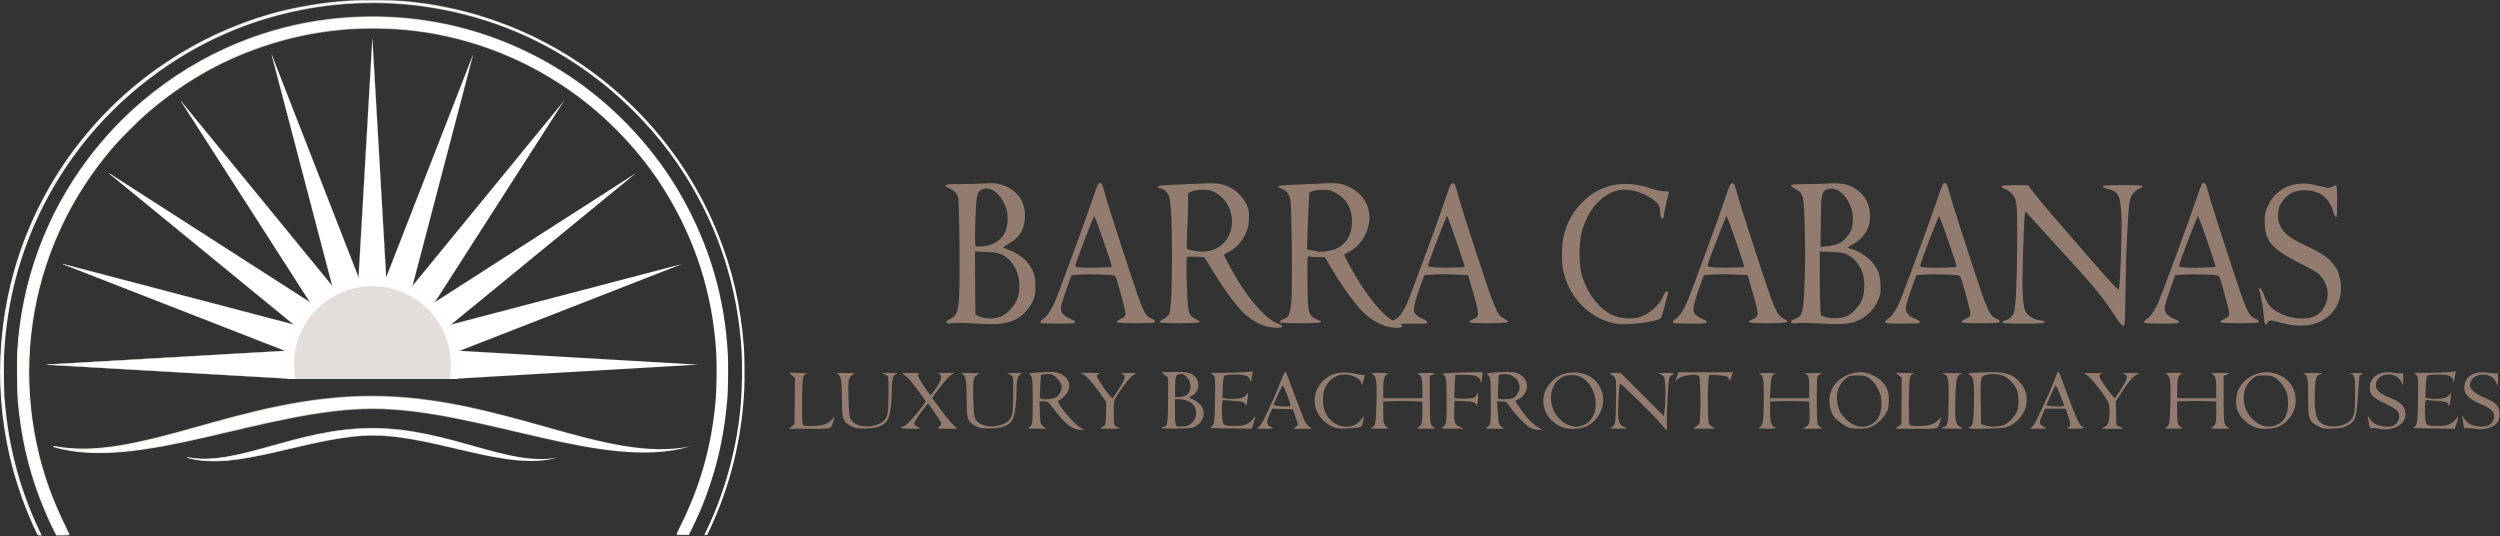 <?xml version="1.0" encoding="UTF-8" standalone="no"?>
<!-- Created with Inkscape (http://www.inkscape.org/) -->

<svg
   version="1.1"
   id="svg1"
   width="1697.293"
   height="363.878"
   viewBox="0 0 1697.293 363.878"
   sodipodi:docname="LUXURY BEACHFRONT HOLIDAY HOUSES (800 x 600 px) (2).png.2025_07_04_21_20_48.1.svg"
   xml:space="preserve"
   inkscape:version="1.3 (0e150ed6c4, 2023-07-21)"
   xmlns:inkscape="http://www.inkscape.org/namespaces/inkscape"
   xmlns:sodipodi="http://sodipodi.sourceforge.net/DTD/sodipodi-0.dtd"
   xmlns:xlink="http://www.w3.org/1999/xlink"
   xmlns="http://www.w3.org/2000/svg"
   xmlns:svg="http://www.w3.org/2000/svg"><rect x="0" y="0" width="1697.293" height="363.878" fill="#333333" stroke="none"/><defs
     id="defs1"><inkscape:path-effect
       effect="powerclip"
       id="path-effect169"
       is_visible="true"
       lpeversion="1"
       inverse="true"
       flatten="false"
       hide_clip="false"
       message="Use fill-rule evenodd on &lt;b&gt;fill and stroke&lt;/b&gt; dialog if no flatten result after convert clip to paths." /><linearGradient
       id="linearGradient73"
       inkscape:collect="always"><stop
         style="stop-color:#f5f1e8;stop-opacity:1;"
         offset="0"
         id="stop73" /><stop
         style="stop-color:#f5f1e8;stop-opacity:0;"
         offset="1"
         id="stop74" /></linearGradient><linearGradient
       id="swatch5"
       inkscape:swatch="solid"><stop
         style="stop-color:#8b9a8b;stop-opacity:1;"
         offset="0"
         id="stop5" /></linearGradient><inkscape:path-effect
       effect="powerclip"
       id="path-effect23-4"
       is_visible="true"
       lpeversion="1"
       inverse="true"
       flatten="false"
       hide_clip="false"
       message="Use fill-rule evenodd on &lt;b&gt;fill and stroke&lt;/b&gt; dialog if no flatten result after convert clip to paths." /><clipPath
       clipPathUnits="userSpaceOnUse"
       id="clipath_lpe_path-effect23-4"><rect
         style="display:none;fill:#ffffff;stroke:#006b00;stroke-width:1.44;stroke-opacity:0"
         id="rect24"
         width="451.039"
         height="231.154"
         x="173.293"
         y="307.756" /><path
         id="lpe_path-effect23-4"
         style="fill:#ffffff;stroke:#006b00;stroke-width:1.44;stroke-opacity:0"
         class="powerclip"
         d="M 98.895,-495.481 H 551.167 v 289.882 H 98.895 Z M 173.293,307.756 V 538.911 H 624.332 V 307.756 Z" /></clipPath><linearGradient
       inkscape:collect="always"
       xlink:href="#linearGradient73"
       id="linearGradient74"
       x1="182.018"
       y1="309.146"
       x2="624.291"
       y2="309.146"
       gradientUnits="userSpaceOnUse" /><linearGradient
       inkscape:collect="always"
       xlink:href="#linearGradient73"
       id="linearGradient75"
       x1="1065.032"
       y1="125.835"
       x2="1565.32"
       y2="125.835"
       gradientUnits="userSpaceOnUse" /><linearGradient
       inkscape:collect="always"
       xlink:href="#linearGradient73"
       id="linearGradient76"
       x1="-69.484"
       y1="544.772"
       x2="569.228"
       y2="544.772"
       gradientUnits="userSpaceOnUse" /><linearGradient
       inkscape:collect="always"
       xlink:href="#linearGradient73"
       id="linearGradient77"
       x1="1065.032"
       y1="125.835"
       x2="1565.32"
       y2="125.835"
       gradientUnits="userSpaceOnUse" /><linearGradient
       inkscape:collect="always"
       xlink:href="#linearGradient73"
       id="linearGradient146"
       gradientUnits="userSpaceOnUse"
       x1="182.018"
       y1="309.146"
       x2="624.291"
       y2="309.146" /><linearGradient
       inkscape:collect="always"
       xlink:href="#linearGradient73"
       id="linearGradient147"
       gradientUnits="userSpaceOnUse"
       x1="182.018"
       y1="309.146"
       x2="624.291"
       y2="309.146" /><linearGradient
       inkscape:collect="always"
       xlink:href="#linearGradient73"
       id="linearGradient148"
       gradientUnits="userSpaceOnUse"
       x1="182.018"
       y1="309.146"
       x2="624.291"
       y2="309.146" /><linearGradient
       inkscape:collect="always"
       xlink:href="#linearGradient73"
       id="linearGradient149"
       gradientUnits="userSpaceOnUse"
       x1="182.018"
       y1="309.146"
       x2="624.291"
       y2="309.146" /><linearGradient
       inkscape:collect="always"
       xlink:href="#linearGradient73"
       id="linearGradient150"
       gradientUnits="userSpaceOnUse"
       x1="182.018"
       y1="309.146"
       x2="624.291"
       y2="309.146" /><linearGradient
       inkscape:collect="always"
       xlink:href="#linearGradient73"
       id="linearGradient151"
       gradientUnits="userSpaceOnUse"
       x1="182.018"
       y1="309.146"
       x2="624.291"
       y2="309.146" /><linearGradient
       inkscape:collect="always"
       xlink:href="#linearGradient73"
       id="linearGradient161"
       gradientUnits="userSpaceOnUse"
       x1="182.018"
       y1="309.146"
       x2="624.291"
       y2="309.146" /><linearGradient
       inkscape:collect="always"
       xlink:href="#linearGradient73"
       id="linearGradient162"
       gradientUnits="userSpaceOnUse"
       x1="182.018"
       y1="309.146"
       x2="624.291"
       y2="309.146" /><linearGradient
       inkscape:collect="always"
       xlink:href="#linearGradient73"
       id="linearGradient163"
       gradientUnits="userSpaceOnUse"
       x1="182.018"
       y1="309.146"
       x2="624.291"
       y2="309.146" /><linearGradient
       inkscape:collect="always"
       xlink:href="#linearGradient73"
       id="linearGradient164"
       gradientUnits="userSpaceOnUse"
       x1="182.018"
       y1="309.146"
       x2="624.291"
       y2="309.146" /><linearGradient
       inkscape:collect="always"
       xlink:href="#linearGradient73"
       id="linearGradient165"
       gradientUnits="userSpaceOnUse"
       x1="182.018"
       y1="309.146"
       x2="624.291"
       y2="309.146" /><linearGradient
       inkscape:collect="always"
       xlink:href="#linearGradient73"
       id="linearGradient166"
       gradientUnits="userSpaceOnUse"
       x1="182.018"
       y1="309.146"
       x2="624.291"
       y2="309.146" /><linearGradient
       inkscape:collect="always"
       xlink:href="#linearGradient73"
       id="linearGradient167"
       gradientUnits="userSpaceOnUse"
       x1="182.018"
       y1="309.146"
       x2="624.291"
       y2="309.146" /><linearGradient
       inkscape:collect="always"
       xlink:href="#linearGradient73"
       id="linearGradient168"
       gradientUnits="userSpaceOnUse"
       x1="182.018"
       y1="309.146"
       x2="624.291"
       y2="309.146" /><clipPath
       clipPathUnits="userSpaceOnUse"
       id="clipPath169"><rect
         style="display:none;fill:#e3dedb;fill-opacity:1;stroke:#f5f1e8;stroke-opacity:1"
         id="path169"
         sodipodi:type="rect"
         width="135.798"
         height="49.671"
         x="336.035"
         y="318.908"
         d="M 243.083,177.13 H 378.881 v 49.671 H 243.083 Z" /><path
         id="lpe_path-effect169"
         style="fill:#e3dedb;fill-opacity:1;stroke:#f5f1e8;stroke-opacity:1"
         class="powerclip"
         d="M 177.018,83.01 H 629.291 V 372.892 H 177.018 Z M 336.035,318.908 v 49.671 h 135.798 v -49.671 z" /></clipPath><linearGradient
       inkscape:collect="always"
       xlink:href="#linearGradient73"
       id="linearGradient2"
       gradientUnits="userSpaceOnUse"
       x1="1065.032"
       y1="125.835"
       x2="1565.32"
       y2="125.835" /><linearGradient
       inkscape:collect="always"
       xlink:href="#linearGradient73"
       id="linearGradient3"
       gradientUnits="userSpaceOnUse"
       x1="-69.484"
       y1="544.772"
       x2="569.228"
       y2="544.772" /><linearGradient
       inkscape:collect="always"
       xlink:href="#linearGradient73"
       id="linearGradient4"
       gradientUnits="userSpaceOnUse"
       x1="1065.032"
       y1="125.835"
       x2="1565.32"
       y2="125.835" /></defs><sodipodi:namedview
     id="namedview1"
     pagecolor="#ffffff"
     bordercolor="#000000"
     borderopacity="0.25"
     inkscape:showpageshadow="2"
     inkscape:pageopacity="0.0"
     inkscape:pagecheckerboard="0"
     inkscape:deskcolor="#d1d1d1"
     inkscape:zoom="0.346875"
     inkscape:cx="507.38739"
     inkscape:cy="866.30631"
     inkscape:window-width="1920"
     inkscape:window-height="1051"
     inkscape:window-x="615"
     inkscape:window-y="951"
     inkscape:window-maximized="1"
     inkscape:current-layer="g23-6"
     inkscape:export-bgcolor="#ffffff00" /><g
     inkscape:groupmode="layer"
     inkscape:label="Image"
     id="g1"
     transform="translate(465.982,-769.602)"><g
       id="g23-6"
       clip-path="url(#clipath_lpe_path-effect23-4)"
       inkscape:export-filename="..\OneDrive\Desktop\BarraCabanas_Logo_Rearranged.svg"
       inkscape:export-xdpi="96"
       inkscape:export-ydpi="96"
       transform="translate(-538.201,1286.504)"
       style="fill:#ffffff;fill-opacity:1;stroke:url(#linearGradient74);stroke-opacity:1"
       inkscape:path-effect="#path-effect23-4"><g
         id="g167"
         style="stroke:url(#linearGradient168)"
         transform="translate(-78.124,-578.491)"
         clip-path="url(#clipPath169)"
         inkscape:path-effect="#path-effect169"
         inkscape:export-filename="g167.svg"
         inkscape:export-xdpi="96"
         inkscape:export-ydpi="96"><path
           d="m 403.155,88.018 -9.858,170.509 a 53.284,53.284 0 0 1 19.715,0 z"
           fill="url(#splitGradient)"
           stroke="url(#splitGradient)"
           stroke-width="0.266"
           id="path2-2-9"
           style="fill:#ffffff;fill-opacity:1;stroke:url(#linearGradient146);stroke-opacity:1"
           inkscape:export-filename="path2-2-9.svg"
           inkscape:export-xdpi="96"
           inkscape:export-ydpi="96"
           inkscape:original-d="m 403.15466,88.017872 -9.85753,170.508708 a 53.28397,53.28397 0 0 1 19.71506,0 z" /><path
           d="m 471.487,98.841 -62.065,159.117 a 53.284,53.284 0 0 1 18.75,6.092 z"
           fill="url(#splitGradient)"
           stroke="url(#splitGradient)"
           stroke-width="0.266"
           id="path3-2-3"
           style="fill:#ffffff;fill-opacity:1;stroke:url(#linearGradient147);stroke-opacity:1"
           inkscape:original-d="m 471.48712,98.84067 -62.06516,159.11727 a 53.283969,53.283969 0 0 1 18.75015,6.09229 z" /><path
           d="M 533.131,130.25 424.933,262.4 a 53.284,53.284 0 0 1 15.95,11.588 z"
           fill="url(#splitGradient)"
           stroke="url(#splitGradient)"
           stroke-width="0.266"
           id="path4-8-4"
           style="fill:#ffffff;fill-opacity:1;stroke:url(#linearGradient148);stroke-opacity:1"
           inkscape:original-d="M 533.13071,130.24965 424.9333,262.39998 a 53.283971,53.283971 0 0 1 15.94983,11.58823 z" /><path
           d="M 582.051,179.17 438.313,271.418 a 53.284,53.284 0 0 1 11.588,15.95 z"
           fill="url(#splitGradient)"
           stroke="url(#splitGradient)"
           stroke-width="0.266"
           id="path5-5-8"
           style="fill:#ffffff;fill-opacity:1;stroke:url(#linearGradient149);stroke-opacity:1"
           inkscape:original-d="M 582.05136,179.17029 438.3128,271.41788 a 53.283971,53.283971 0 0 1 11.58823,15.94983 z" /><path
           d="m 613.46,240.814 -165.21,43.315 a 53.284,53.284 0 0 1 6.092,18.75 z"
           fill="url(#splitGradient)"
           stroke="url(#splitGradient)"
           stroke-width="0.266"
           id="path6-4-8"
           style="fill:#ffffff;fill-opacity:1;stroke:url(#linearGradient150);stroke-opacity:1"
           inkscape:original-d="m 613.46034,240.81389 -165.20956,43.31502 a 53.283969,53.283969 0 0 1 6.09229,18.75014 z" /><path
           d="m 624.283,309.146 -170.509,-9.858 a 53.284,53.284 0 0 1 0,19.715 z"
           fill="url(#splitGradient)"
           stroke="url(#splitGradient)"
           stroke-width="0.266"
           id="path7-2-1"
           style="fill:#ffffff;fill-opacity:1;stroke:url(#linearGradient151);stroke-opacity:1"
           inkscape:original-d="m 624.28313,309.14635 -170.5087,-9.85753 a 53.28397,53.28397 0 0 1 0,19.71506 z" /><path
           d="m 182.026,309.146 170.509,9.858 a 53.284,53.284 0 0 1 0,-19.715 z"
           fill="url(#splitGradient)"
           stroke="url(#splitGradient)"
           stroke-width="0.266"
           id="path17-5-0"
           style="fill:#ffffff;fill-opacity:1;stroke:url(#linearGradient161);stroke-opacity:1"
           inkscape:original-d="m 182.02619,309.14635 170.5087,9.85753 a 53.28397,53.28397 0 0 1 0,-19.71506 z" /><path
           d="m 192.849,240.814 159.117,62.065 a 53.284,53.284 0 0 1 6.092,-18.75 z"
           fill="url(#splitGradient)"
           stroke="url(#splitGradient)"
           stroke-width="0.266"
           id="path18-5-7"
           style="fill:#ffffff;fill-opacity:1;stroke:url(#linearGradient162);stroke-opacity:1"
           inkscape:original-d="m 192.84898,240.81389 159.11726,62.06516 a 53.283969,53.283969 0 0 1 6.0923,-18.75015 z" /><path
           d="M 224.258,179.17 356.408,287.368 a 53.284,53.284 0 0 1 11.588,-15.95 z"
           fill="url(#splitGradient)"
           stroke="url(#splitGradient)"
           stroke-width="0.266"
           id="path19-2-1"
           style="fill:#ffffff;fill-opacity:1;stroke:url(#linearGradient163);stroke-opacity:1"
           inkscape:original-d="M 224.25797,179.17029 356.40829,287.3677 a 53.283971,53.283971 0 0 1 11.58823,-15.94983 z" /><path
           d="m 273.179,130.25 92.248,143.739 a 53.284,53.284 0 0 1 15.95,-11.588 z"
           fill="url(#splitGradient)"
           stroke="url(#splitGradient)"
           stroke-width="0.266"
           id="path20-7-6"
           style="fill:#ffffff;fill-opacity:1;stroke:url(#linearGradient164);stroke-opacity:1"
           inkscape:original-d="m 273.1786,130.24965 92.24759,143.73856 a 53.283971,53.283971 0 0 1 15.94983,-11.58823 z" /><path
           d="m 334.822,98.841 43.315,165.21 a 53.284,53.284 0 0 1 18.75,-6.092 z"
           fill="url(#splitGradient)"
           stroke="url(#splitGradient)"
           stroke-width="0.266"
           id="path21-5-6"
           style="fill:#ffffff;fill-opacity:1;stroke:url(#linearGradient165);stroke-opacity:1"
           inkscape:original-d="m 334.8222,98.840671 43.31502,165.209559 a 53.283969,53.283969 0 0 1 18.75014,-6.09229 z" /><path
           fill="#ffffff"
           stroke="#ffffff"
           stroke-width="0.266"
           id="circle21-3-7"
           style="fill:#ffffff;fill-opacity:1;stroke:url(#linearGradient166);stroke-opacity:1"
           d="m 461.767,309.146 a 58.612,58.612 0 0 1 -58.612,58.612 58.612,58.612 0 0 1 -58.612,-58.612 58.612,58.612 0 0 1 58.612,-58.612 58.612,58.612 0 0 1 58.612,58.612 z"
           sodipodi:type="arc"
           sodipodi:cx="403.15466"
           sodipodi:cy="309.14636"
           sodipodi:rx="58.612366"
           sodipodi:ry="58.612366" /><path
           fill="#8b9a8b"
           stroke="#8b9a8b"
           stroke-width="0.266"
           id="circle22-9-8"
           d="m 456.439,309.146 a 53.284,53.284 0 0 1 -53.284,53.284 53.284,53.284 0 0 1 -53.284,-53.284 53.284,53.284 0 0 1 53.284,-53.284 53.284,53.284 0 0 1 53.284,53.284 z"
           sodipodi:type="arc"
           sodipodi:cx="403.15466"
           sodipodi:cy="309.14636"
           sodipodi:rx="53.28397"
           sodipodi:ry="53.28397"
           style="fill:#e3dedb;fill-opacity:1;stroke:url(#linearGradient167);stroke-opacity:1" /></g></g><g
       id="g326-9"
       transform="matrix(0.864,0,0,0.864,-1349.944,949)"
       style="fill:#ffffff;fill-opacity:1;stroke:url(#linearGradient75);stroke-opacity:1"><path
         d="m 1065.176,143.194 c 66.667,13.333 146.506,-39.459 250,-39.459 103.495,0 183.333,52.793 250,39.459 -66.667,20 -165.801,-29.803 -249.427,-29.819 -83.626,-0.016 -183.907,49.819 -250.573,29.819 z"
         fill="#8b9a8b"
         stroke="#8b9a8b"
         stroke-width="1"
         id="path1-3-3"
         sodipodi:nodetypes="csczc"
         style="fill:#ffffff;fill-opacity:1;stroke:url(#linearGradient2);stroke-opacity:1" /></g><path
       style="fill:#917c6f;stroke-width:2.05"
       d="m 393.556,991.101 c -4.821,-1.362 -10.806,-4.859 -14.929,-8.722 -5.031,-4.715 -13.2,-15.733 -20.631,-27.827 l -6.382,-10.386 -5.617,-0.238 c -3.089,-0.129 -5.822,-0.134 -6.073,0 -0.563,0.285 -0.524,11.971 0.086,25.617 0.557,12.463 1.193,14.337 5.594,16.501 1.643,0.807 2.986,1.802 2.986,2.212 -2.8e-4,0.497 -4.532,0.751 -13.685,0.765 -9.044,0.025 -13.685,-0.228 -13.685,-0.712 0,-0.403 1.321,-1.438 2.935,-2.299 1.86,-0.993 3.215,-2.282 3.7,-3.52 1.217,-3.107 1.851,-16.59 1.856,-39.478 0.005,-23.062 -0.681,-36.473 -2.062,-40.319 -0.955,-2.659 -4.085,-5.309 -6.277,-5.313 -0.753,-0.002 -1.368,-0.436 -1.368,-0.965 0,-0.761 2.383,-1.055 11.404,-1.408 6.272,-0.246 15.236,-0.648 19.919,-0.896 9.495,-0.503 13.714,0.306 19.634,3.765 3.888,2.272 8.288,7.572 9.98,12.021 1.011,2.66 1.195,4.298 0.976,8.708 -0.23,4.617 -0.607,6.133 -2.511,10.095 -2.611,5.431 -6.052,9.169 -10.744,11.674 -1.84,0.982 -3.45,1.887 -3.579,2.011 -0.376,0.364 4.678,10.03 8.651,16.545 10.101,16.561 20.536,27.825 28.228,30.466 1.422,0.488 2.585,1.315 2.585,1.837 0,1.256 -6.356,1.183 -10.992,-0.127 z M 358.052,938.996 c 16.031,-6.121 16.651,-30.141 0.998,-38.675 -2.935,-1.601 -4.255,-1.882 -8.635,-1.846 -3.381,0.028 -5.959,0.444 -7.451,1.202 l -2.281,1.159 -0.005,6.58 c -0.005,3.619 -0.286,11.966 -0.629,18.548 -0.343,6.583 -0.401,12.226 -0.13,12.542 0.68,0.791 6.433,1.84 10.636,1.94 2.112,0.051 5.065,-0.521 7.497,-1.45 z m 117.05,52.069 c -6.858,-2.088 -13.158,-6.392 -18.57,-12.687 -5.861,-6.818 -12.985,-17.04 -18.91,-27.134 l -4.184,-7.127 -4.968,-0.025 c -2.732,-0.025 -5.418,-0.226 -5.969,-0.472 -0.916,-0.409 -0.984,1.08 -0.809,17.511 0.221,20.683 0.515,22.122 5.056,24.679 1.382,0.778 2.836,1.415 3.232,1.415 0.396,0 0.72,0.398 0.72,0.884 -3.5e-4,0.681 -3.212,0.889 -13.989,0.902 -10.703,0.025 -13.989,-0.188 -13.989,-0.856 0,-0.481 1.11,-1.261 2.467,-1.734 3.763,-1.311 4.809,-3.596 5.542,-12.112 0.829,-9.625 0.289,-64.771 -0.678,-69.246 -0.818,-3.786 -2.609,-6.015 -5.884,-7.325 -1.274,-0.51 -2.405,-1.233 -2.513,-1.609 -0.118,-0.411 4.341,-0.859 11.231,-1.128 6.284,-0.246 15.287,-0.651 20.005,-0.903 9.594,-0.511 12.844,0.061 18.791,3.306 9.268,5.057 13.796,14.967 11.507,25.188 -1.738,7.764 -6.604,14.437 -12.954,17.767 -1.88,0.986 -3.501,1.868 -3.601,1.959 -0.477,0.434 6.643,13.366 11.416,20.735 6.093,9.407 12.939,17.7 17.873,21.653 3.156,2.528 3.507,2.651 5.226,1.823 2.691,-1.297 5.761,-5.598 8.459,-11.851 3.153,-7.307 21.218,-56.477 25.675,-69.881 3.06,-9.202 3.719,-10.64 4.958,-10.822 1.329,-0.195 1.607,0.436 3.976,9.018 3.161,11.453 20.118,63.391 23.287,71.325 3.143,7.87 4.554,10.006 7.672,11.61 5.09,2.619 3.616,3.058 -10.436,3.109 -13.942,0.051 -15.735,-0.443 -10.339,-2.84 4.146,-1.842 4.142,-2.839 -0.058,-17.338 l -3.596,-12.414 -8.817,-0.462 c -4.85,-0.254 -11.534,-0.254 -14.855,0 l -6.037,0.462 -3.337,9.198 c -1.835,5.059 -3.462,10.689 -3.616,12.512 -0.246,2.931 -0.082,3.527 1.416,5.142 0.932,1.005 2.95,2.252 4.483,2.772 1.709,0.579 2.867,1.411 2.992,2.15 0.182,1.077 -0.465,1.196 -6.082,1.122 -8.333,-0.112 -13.223,0.091 -11.912,0.49 0.585,0.18 1.064,0.778 1.064,1.333 0,1.351 -6.371,1.291 -10.948,-0.102 z m 53.351,-40.233 c 0.389,-0.338 -11.07,-33.457 -11.96,-34.567 -0.388,-0.484 -12.352,30.532 -12.907,33.461 -0.164,0.865 0.869,1.134 5.577,1.457 4.74,0.325 18.807,0.068 19.291,-0.351 z m -87.178,-12.369 c 6.855,-3.467 10.187,-8.855 10.607,-17.154 0.468,-9.241 -3.181,-16.243 -10.712,-20.551 -3.584,-2.051 -4.641,-2.323 -8.939,-2.307 -2.681,0 -5.86,0.417 -7.065,0.904 l -2.19,0.886 -0.404,6.878 c -0.222,3.783 -0.579,12.502 -0.793,19.376 l -0.388,12.499 2.983,0.469 c 1.641,0.258 3.257,0.599 3.591,0.758 1.688,0.801 10.568,-0.372 13.31,-1.759 z m 528.923,46.086 c -7.267,-11.292 -13.789,-19.504 -26.812,-33.761 -7.109,-7.783 -17.738,-19.459 -23.62,-25.948 l -10.695,-11.798 -0.414,2.247 c -0.228,1.236 -0.75,12.753 -1.16,25.595 -0.792,24.823 -0.38,35.577 1.528,39.869 1.336,3.006 5.641,5.772 9.75,6.266 2.241,0.269 3.374,0.723 3.374,1.353 0,0.766 -2.752,0.948 -14.293,0.948 -12.214,0 -14.293,-0.152 -14.293,-1.047 0,-0.614 0.567,-1.048 1.368,-1.05 2.044,0 5.132,-2.471 6.255,-4.997 1.389,-3.124 2.202,-20.363 2.318,-49.124 0.105,-26.149 -0.118,-28.113 -3.641,-31.978 -1.152,-1.263 -3.177,-2.675 -4.501,-3.136 -1.324,-0.461 -2.407,-1.266 -2.407,-1.788 0,-0.752 1.858,-0.942 8.971,-0.914 l 8.971,0.036 5.474,7.103 c 3.011,3.907 16.833,20.121 30.715,36.032 24.732,28.345 25.249,28.886 25.625,26.797 0.813,-4.515 1.899,-35.515 1.622,-46.3 -0.415,-16.167 -1.743,-19.241 -9.07,-21.002 -2.152,-0.517 -3.579,-1.227 -3.579,-1.779 0,-0.727 2.808,-0.92 13.381,-0.92 11.489,0 13.381,0.15 13.381,1.061 0,0.584 -0.484,1.061 -1.075,1.061 -1.606,0 -5.484,3.309 -6.449,5.504 -0.466,1.059 -1.021,3.199 -1.234,4.755 -1.125,8.227 -2.284,33.446 -2.609,56.777 -0.365,26.191 -0.376,26.354 -1.647,26.319 -0.881,-0.025 -2.509,-1.946 -5.232,-6.178 z m 116.475,5.177 c -2.342,-0.499 -5.352,-1.264 -6.691,-1.701 -3.647,-1.19 -5.661,-1 -6.527,0.614 -1.449,2.7 -2.104,1.538 -2.499,-4.432 -0.335,-5.075 -1.935,-13.953 -3.212,-17.823 -0.311,-0.942 -0.138,-1.175 0.729,-0.981 0.739,0.164 1.712,1.86 2.782,4.843 2.076,5.787 4.323,8.537 9.158,11.21 5.439,3.006 10.519,4.353 16.427,4.353 6.278,0 9.943,-1.347 12.968,-4.764 6.14,-6.936 6.043,-16.712 -0.237,-23.986 -1.992,-2.308 -4.678,-3.999 -12.712,-8.005 -20.338,-10.142 -25.293,-15.772 -25.319,-28.777 -0.01,-5.064 0.222,-6.299 1.957,-10.398 3.546,-8.379 10.794,-14.001 19.755,-15.322 5.279,-0.779 7.864,-0.541 16.369,1.507 5.477,1.318 6.062,1.341 7.848,0.304 1.062,-0.616 2.231,-1.12 2.597,-1.12 0.455,-2.6e-4 0.667,3.489 0.667,10.983 0,8.736 -0.165,10.943 -0.805,10.79 -0.443,-0.107 -1.269,-1.792 -1.836,-3.746 -2.763,-9.517 -9.371,-14.489 -19.255,-14.489 -6.588,0 -10.227,1.545 -14.014,5.95 -2.689,3.129 -3.303,4.341 -3.907,7.724 -1.45,8.128 2.03,14.892 10.014,19.46 2.007,1.148 6.797,3.587 10.644,5.42 8.449,4.025 12.855,7.043 16.204,11.103 3.086,3.739 4.121,6.077 5.074,11.46 2.507,14.149 -4.866,26.086 -18.406,29.8 -4.559,1.25 -11.973,1.26 -17.774,0.025 z m -890.138,-0.474 c -5.185,-0.37 -11.842,-0.502 -14.793,-0.293 -4.717,0.334 -5.342,0.241 -5.17,-0.761 0.108,-0.628 1.428,-1.663 2.933,-2.302 3.697,-1.567 4.886,-4.49 5.61,-13.793 0.803,-10.317 0.277,-65.19 -0.657,-68.511 -0.801,-2.85 -2.759,-4.79 -6.321,-6.267 -1.254,-0.52 -2.281,-1.348 -2.281,-1.84 0,-0.683 2.265,-0.895 9.58,-0.899 5.269,-0.002 12.864,-0.208 16.878,-0.458 5.853,-0.364 8.082,-0.215 11.252,0.746 11.189,3.397 16.983,11.603 16.278,23.056 -0.491,7.988 -4.11,13.461 -11.547,17.464 -1.914,1.03 -3.363,2.009 -3.219,2.176 0.144,0.164 2.212,1.068 4.597,2.002 7.787,3.05 13.324,8.259 16.021,15.07 0.975,2.462 1.276,4.635 1.281,9.234 0.005,5.271 -0.217,6.525 -1.797,10.152 -2.023,4.645 -6.282,9.483 -10.377,11.789 -6.494,3.657 -13.396,4.495 -28.267,3.434 z m 17.274,-4.892 c 4.218,-1.836 8.986,-6.977 10.793,-11.639 2.093,-5.399 1.99,-13.535 -0.239,-18.815 -2.184,-5.172 -5.373,-8.912 -9.452,-11.084 -2.789,-1.485 -4.504,-1.812 -11.15,-2.126 l -7.853,-0.37 0.161,21.484 0.161,21.484 2.737,1.22 c 3.902,1.738 10.655,1.669 14.841,-0.152 z m -7.867,-48.453 c 7.907,-2.395 12.185,-8.616 12.185,-17.717 0,-4.367 -0.285,-5.692 -2.129,-9.892 -3.442,-7.842 -9.518,-12.073 -14.728,-10.257 -3.655,1.274 -4.21,2.943 -4.777,14.374 -0.622,12.537 -0.695,23.483 -0.161,24.105 0.718,0.835 5.926,0.503 9.61,-0.613 z m 425.474,53.502 c -17.948,-2.983 -32.828,-18.173 -36.283,-37.037 -0.651,-3.553 -0.85,-7.398 -0.652,-12.551 0.468,-12.138 3.887,-21.38 11.085,-29.963 12.443,-14.837 30.05,-19.103 49.962,-12.106 2.771,0.974 6.485,1.741 8.428,1.741 3.075,0 3.423,0.142 3.024,1.238 -0.877,2.411 -3.329,13.8 -3.329,15.466 0,1.183 -0.343,1.691 -1.143,1.691 -0.962,0 -1.185,-0.67 -1.406,-4.218 -0.301,-4.842 -0.882,-5.796 -5.509,-9.056 -6.827,-4.809 -16.057,-7.224 -22.56,-5.904 -11.998,2.435 -22.284,14.766 -25.621,30.713 -1.328,6.348 -1.336,18.647 -0.012,24.575 3.184,14.295 13.129,27.032 23.79,30.471 4.538,1.464 11.159,1.718 15.364,0.591 6.827,-1.831 14.309,-8.383 16.736,-14.656 0.776,-2.005 1.54,-2.989 2.322,-2.989 0.83,0 1.07,0.356 0.834,1.238 -0.182,0.681 -1.177,4.581 -2.21,8.667 -1.034,4.086 -2.204,7.791 -2.599,8.233 -2.225,2.487 -22.721,5.103 -30.219,3.857 z m 138.979,-0.154 c -5.352,-0.367 -12.126,-0.499 -15.054,-0.295 -4.497,0.315 -5.322,0.205 -5.322,-0.703 0,-0.592 0.479,-1.248 1.064,-1.459 6.884,-2.478 7.337,-3.923 8.131,-25.932 0.389,-10.783 0.422,-24.249 0.088,-36.264 -0.629,-22.675 -0.845,-23.616 -6.088,-26.522 -5.297,-2.936 -4.347,-3.482 6.08,-3.491 5.102,0 12.56,-0.215 16.574,-0.471 10.446,-0.663 16.617,1.369 22.323,7.353 5.311,5.569 6.986,15.489 3.912,23.167 -1.761,4.399 -6.007,8.855 -10.425,10.941 -1.831,0.865 -3.198,1.818 -3.038,2.12 0.16,0.301 1.321,0.769 2.579,1.039 3.828,0.823 9.997,4.659 13.255,8.243 4.45,4.895 5.992,8.844 6.269,16.058 0.209,5.438 0.082,6.224 -1.681,10.389 -3.095,7.313 -9.48,12.949 -17.076,15.073 -4.4,1.231 -11.177,1.467 -21.592,0.753 z m 18.459,-5.491 c 3.757,-2.261 7.496,-6.497 9.239,-10.465 2.106,-4.795 2.147,-14.553 0.082,-19.423 -2.133,-5.03 -5.099,-8.598 -8.99,-10.814 -3.2,-1.822 -4.312,-2.05 -11.62,-2.374 l -8.082,-0.359 0.005,16.904 c 0.002,9.297 0.179,19.057 0.393,21.688 l 0.388,4.784 2.8,1.044 c 4.198,1.565 12.4,1.053 15.786,-0.985 z m -6.924,-48.615 c 3.844,-1.557 8.296,-6.634 9.314,-10.62 0.409,-1.602 0.743,-4.535 0.743,-6.518 0,-11.769 -9.654,-22.88 -17.321,-19.937 -3.911,1.501 -4.221,3.047 -4.47,22.222 l -0.219,16.91 4.467,-0.417 c 2.457,-0.231 5.826,-0.968 7.487,-1.641 z M 240.327,988.284 c 0,-0.563 0.78,-1.493 1.734,-2.067 2.242,-1.349 4.9,-4.898 7.252,-9.683 2.124,-4.322 21.98,-58.167 26.909,-72.972 2.851,-8.564 3.405,-9.728 4.63,-9.728 1.234,0 1.605,0.815 3.297,7.252 2.189,8.329 21.012,66.177 24.104,74.077 2.803,7.163 4.591,9.718 7.511,10.736 1.502,0.523 2.417,1.269 2.417,1.968 -2e-5,0.994 -1.541,1.132 -13.077,1.173 -14.14,0.051 -15.48,-0.354 -10.036,-3.03 2.733,-1.343 3.041,-1.72 3.041,-3.722 0,-2.031 -5.352,-21.871 -6.678,-24.751 -0.483,-1.05 -1.864,-1.268 -9.867,-1.561 -5.118,-0.188 -11.729,-0.158 -14.692,0.066 l -5.387,0.406 -2.428,6.721 c -3.35,9.271 -4.741,14.04 -4.741,16.251 0,2.551 2.609,5.23 6.538,6.713 1.837,0.694 3.193,1.625 3.193,2.195 0,0.814 -2.101,0.989 -11.86,0.985 -9.942,0 -11.86,-0.17 -11.86,-1.029 z m 48.531,-37.507 c 0.454,-0.427 -10.911,-33.277 -11.919,-34.449 -0.439,-0.51 -12.906,32.264 -12.896,33.903 0.005,0.599 1.799,0.926 5.935,1.081 5.527,0.208 18.482,-0.159 18.88,-0.535 z m 380.876,37.504 c 0,-0.562 0.78,-1.491 1.734,-2.065 2.609,-1.569 5.316,-5.523 7.932,-11.588 3.135,-7.267 21.212,-56.473 25.653,-69.829 3.06,-9.202 3.719,-10.64 4.958,-10.822 1.329,-0.195 1.607,0.436 3.976,9.018 3.161,11.453 20.118,63.392 23.287,71.325 3.143,7.87 4.554,10.006 7.672,11.61 5.09,2.619 3.616,3.058 -10.436,3.108 -13.942,0.051 -15.735,-0.443 -10.339,-2.84 4.146,-1.841 4.142,-2.839 -0.058,-17.338 l -3.596,-12.414 -8.817,-0.462 c -4.85,-0.254 -11.534,-0.254 -14.855,0 l -6.038,0.462 -3.337,9.198 c -1.835,5.059 -3.462,10.689 -3.616,12.512 -0.246,2.931 -0.082,3.527 1.416,5.142 0.932,1.005 2.95,2.252 4.483,2.772 1.639,0.555 2.869,1.42 2.983,2.097 0.174,1.032 -1.014,1.151 -11.404,1.144 -9.703,0 -11.599,-0.175 -11.599,-1.03 z m 48.485,-37.45 c 0.389,-0.338 -11.07,-33.457 -11.961,-34.567 -0.388,-0.484 -12.352,30.532 -12.907,33.462 -0.164,0.865 0.869,1.134 5.577,1.457 4.74,0.325 18.807,0.068 19.291,-0.352 z m 95.664,37.452 c 0,-0.563 0.78,-1.493 1.734,-2.067 2.242,-1.349 4.9,-4.898 7.252,-9.683 2.124,-4.322 21.98,-58.167 26.909,-72.972 2.851,-8.564 3.405,-9.728 4.63,-9.728 1.234,0 1.605,0.815 3.297,7.252 2.189,8.329 21.012,66.177 24.104,74.077 2.803,7.163 4.591,9.718 7.511,10.736 1.502,0.523 2.417,1.269 2.417,1.968 -5e-5,0.994 -1.541,1.132 -13.077,1.173 -14.14,0.051 -15.48,-0.354 -10.036,-3.03 2.733,-1.343 3.041,-1.72 3.041,-3.722 0,-2.031 -5.352,-21.871 -6.678,-24.751 -0.483,-1.05 -1.864,-1.268 -9.867,-1.561 -5.118,-0.188 -11.729,-0.158 -14.692,0.066 l -5.387,0.406 -2.428,6.721 c -3.35,9.271 -4.741,14.04 -4.741,16.251 0,2.551 2.609,5.23 6.538,6.713 1.837,0.694 3.193,1.625 3.193,2.195 0,0.815 -2.101,0.989 -11.86,0.985 -9.942,0 -11.86,-0.17 -11.86,-1.029 z m 48.531,-37.507 c 0.454,-0.427 -10.911,-33.277 -11.919,-34.449 -0.439,-0.51 -12.906,32.264 -12.896,33.903 0.005,0.599 1.799,0.926 5.935,1.081 5.527,0.208 18.482,-0.159 18.88,-0.535 z m 127.246,37.507 c 0,-0.563 0.78,-1.493 1.734,-2.067 2.242,-1.349 4.9,-4.898 7.252,-9.683 2.124,-4.322 21.98,-58.167 26.909,-72.972 2.851,-8.564 3.405,-9.728 4.63,-9.728 1.234,0 1.605,0.815 3.297,7.252 2.189,8.329 21.012,66.177 24.104,74.077 2.803,7.163 4.591,9.718 7.511,10.736 1.502,0.523 2.417,1.269 2.417,1.968 0,0.994 -1.54,1.132 -13.077,1.173 -14.14,0.051 -15.48,-0.354 -10.036,-3.03 2.733,-1.343 3.041,-1.72 3.041,-3.722 0,-2.031 -5.352,-21.871 -6.678,-24.751 -0.483,-1.05 -1.864,-1.268 -9.867,-1.561 -5.118,-0.188 -11.729,-0.158 -14.692,0.066 l -5.387,0.406 -2.428,6.721 c -3.35,9.271 -4.741,14.04 -4.741,16.251 0,2.551 2.609,5.23 6.538,6.713 1.837,0.694 3.193,1.625 3.193,2.195 0,0.815 -2.1,0.989 -11.86,0.985 -9.942,0 -11.86,-0.17 -11.86,-1.029 z m 48.531,-37.507 c 0.454,-0.427 -10.911,-33.277 -11.919,-34.449 -0.439,-0.51 -12.906,32.264 -12.896,33.903 0.01,0.599 1.799,0.926 5.935,1.081 5.527,0.208 18.482,-0.159 18.88,-0.535 z"
       id="path11-1"
       sodipodi:nodetypes="scccssscssscssssssssssssssccssssccsscsscssccssssscsssssssscsssssssssssscsscsscsssssccsccsssssssscscsscsssssscssssssscsssssscssssssssssssssscssssssssssscssssssssssssssssccsssssssssccsscsscsssssssscccssssssssssssssssscsssssscssssssssssssssssccsssssssssssssssscsscsssssssscsssssscsssssssscscsssscssssscssssssssscsscsscssssscssssssssssssssssssscscsssscssssscsssssssssssssscscsssscssssscsssccs" /><g
       id="g7-8"
       transform="matrix(2.535,0,0,2.535,-2323.624,-1459.251)"
       style="fill:#917c6f"><path
         style="fill:#917c6f;stroke-width:0.885"
         d="m 1020.155,993.836 c -1.393,-0.636 -3.146,-2.359 -5.152,-5.062 -1.455,-1.96 -1.576,-2.053 -2.671,-2.053 h -1.147 l 0.097,2.998 c 0.092,2.862 0.132,3.028 0.873,3.665 l 0.776,0.667 -2.617,-0.01 c -2.079,-0.01 -2.485,-0.073 -1.974,-0.314 0.354,-0.167 0.736,-0.633 0.849,-1.036 0.277,-0.983 0.264,-11.283 -0.014,-12.282 -0.121,-0.435 -0.504,-0.897 -0.849,-1.026 -0.419,-0.157 0.645,-0.304 3.194,-0.441 3.272,-0.176 3.995,-0.136 5.026,0.279 2.316,0.931 3.223,2.961 2.203,4.932 -0.415,0.803 -1.806,2.128 -2.463,2.347 -0.907,0.302 3.981,6.252 6.054,7.369 l 0.919,0.495 -0.986,-0.01 c -0.543,0 -1.496,-0.239 -2.119,-0.524 z m -4.488,-8.226 c 0.997,-0.608 1.671,-2.194 1.397,-3.287 -0.264,-1.051 -1.785,-2.618 -2.746,-2.829 -0.473,-0.104 -1.278,-0.11 -1.79,-0.014 l -0.931,0.175 -0.199,2.964 c -0.109,1.63 -0.119,3.093 -0.022,3.25 0.318,0.514 3.32,0.333 4.29,-0.259 z m 127.079,8.227 c -1.253,-0.571 -3.987,-3.361 -5.521,-5.633 -0.94,-1.393 -1.055,-1.468 -2.236,-1.475 l -1.245,-0.008 0.189,3.044 c 0.176,2.849 0.237,3.083 0.947,3.665 l 0.758,0.621 -2.675,-9e-4 c -2.387,-7e-4 -2.6,-0.042 -1.981,-0.378 0.381,-0.208 0.786,-0.614 0.9,-0.904 0.252,-0.641 0.252,-10.949 -5e-4,-12.126 -0.102,-0.478 -0.465,-0.984 -0.84,-1.17 -0.963,-0.48 6.146,-0.862 7.792,-0.418 1.659,0.447 2.921,1.945 2.921,3.469 0,1.465 -0.881,2.925 -2.161,3.581 l -0.973,0.499 1.136,1.757 c 1.483,2.294 3.25,4.204 4.815,5.203 l 1.259,0.804 -0.976,-0.01 c -0.536,0 -1.485,-0.238 -2.108,-0.522 z m -4.832,-7.958 c 0.912,-0.347 1.856,-1.863 1.858,-2.985 0,-2.1 -2.348,-3.847 -4.606,-3.423 l -0.981,0.184 -0.142,3.038 c -0.078,1.671 -0.087,3.133 -0.021,3.25 0.176,0.308 3.038,0.261 3.892,-0.064 z m 39.436,6.559 c -1.382,-1.71 -10.09,-10.261 -10.663,-10.47 -0.308,-0.112 -0.674,7.783 -0.435,9.375 0.211,1.405 0.764,2.076 2.015,2.442 0.575,0.168 0.03,0.239 -1.881,0.247 -2.481,0.01 -2.631,-0.021 -1.937,-0.39 0.979,-0.52 1.087,-1.241 1.156,-7.679 0.052,-4.765 0.014,-5.193 -0.502,-5.767 -0.307,-0.341 -0.812,-0.724 -1.124,-0.852 -0.389,-0.159 -0.034,-0.237 1.135,-0.25 l 1.701,-0.018 5.801,5.809 5.801,5.809 0.184,-1.492 c 0.319,-2.581 0.263,-8.069 -0.09,-8.844 -0.193,-0.423 -0.694,-0.831 -1.203,-0.979 -0.677,-0.197 -0.302,-0.257 1.675,-0.268 2.364,-0.013 2.494,0.015 1.803,0.391 -0.41,0.223 -0.821,0.604 -0.915,0.847 -0.286,0.745 -0.822,10.941 -0.658,12.525 0.085,0.819 0.05,1.488 -0.077,1.488 -0.127,0 -0.932,-0.867 -1.788,-1.928 z m 192.598,1.615 c -0.701,-0.149 -1.548,-0.224 -1.882,-0.166 -0.518,0.09 -0.635,-0.066 -0.792,-1.053 -0.101,-0.637 -0.252,-1.477 -0.334,-1.866 -0.112,-0.53 0.017,-0.425 0.515,0.419 0.798,1.352 2.443,2.091 4.71,2.114 1.3,0.013 1.622,-0.099 2.336,-0.812 0.953,-0.953 1.105,-2.331 0.374,-3.374 -0.249,-0.356 -1.784,-1.283 -3.411,-2.06 -3.531,-1.687 -4.164,-2.422 -3.974,-4.621 0.231,-2.667 2.942,-4.205 6.324,-3.588 0.958,0.175 1.945,0.24 2.194,0.144 0.387,-0.148 0.449,0.088 0.43,1.626 -0.023,1.741 -0.036,1.772 -0.398,0.948 -0.518,-1.179 -1.33,-1.845 -2.602,-2.135 -2.298,-0.524 -4.338,0.778 -4.338,2.77 0,1.316 1.075,2.289 3.637,3.294 3.131,1.229 4.29,2.447 4.29,4.511 0,2.761 -3.428,4.625 -7.078,3.849 z m 25.481,-0.01 c -0.701,-0.145 -1.609,-0.203 -2.018,-0.128 -0.703,0.129 -0.752,0.063 -0.886,-1.194 -0.078,-0.732 -0.227,-1.586 -0.331,-1.897 -0.182,-0.544 -0.175,-0.546 0.178,-0.033 1.095,1.59 1.72,2.109 2.895,2.405 2.627,0.662 4.547,0.207 5.203,-1.231 0.862,-1.891 -0.01,-3.153 -3.022,-4.398 -3.87,-1.598 -5.107,-3.111 -4.557,-5.576 0.507,-2.275 3.062,-3.476 6.268,-2.947 1.04,0.172 2.073,0.242 2.297,0.156 0.328,-0.126 0.401,0.176 0.375,1.557 -0.018,0.942 -0.057,1.714 -0.089,1.714 -0.032,3.5e-4 -0.272,-0.451 -0.534,-1.003 -1.441,-3.037 -6.911,-2.271 -6.911,0.968 0,0.98 1.343,2.207 3.324,3.035 2.48,1.037 3.605,1.769 4.157,2.702 0.566,0.959 0.574,2.856 0.016,3.936 -0.814,1.575 -3.768,2.472 -6.364,1.933 z m -450.63,-0.614 0.775,-0.623 0.061,-6.181 0.061,-6.181 -0.794,-0.684 -0.794,-0.684 2.776,0.039 c 1.527,0.021 2.499,0.093 2.16,0.159 -1.275,0.248 -1.361,0.673 -1.443,7.136 -0.046,3.63 0.035,6.285 0.198,6.533 0.204,0.31 0.81,0.412 2.342,0.392 2.721,-0.035 4.219,-0.478 5.28,-1.563 l 0.869,-0.889 -0.303,1.104 c -0.613,2.235 -0.194,2.099 -6.396,2.082 l -5.568,-0.016 z m 16.751,0.322 c -0.467,-0.174 -1.202,-0.564 -1.632,-0.865 -1.416,-0.991 -1.622,-1.789 -1.645,-6.364 -0.028,-5.507 -0.202,-6.62 -1.111,-7.08 -0.611,-0.309 -0.301,-0.353 2.265,-0.323 1.635,0.019 2.689,0.089 2.341,0.156 -0.347,0.067 -0.899,0.462 -1.226,0.877 -0.561,0.713 -0.589,1.025 -0.492,5.573 0.072,3.364 0.221,5.054 0.496,5.603 0.917,1.832 3.807,2.606 6.648,1.78 1.936,-0.563 2.84,-1.377 3.26,-2.938 0.34,-1.264 0.459,-9.245 0.149,-10.031 -0.107,-0.272 -0.596,-0.611 -1.085,-0.753 -0.715,-0.207 -0.417,-0.262 1.517,-0.279 2.11,-0.019 2.32,0.022 1.702,0.335 -0.845,0.427 -1.094,1.537 -1.126,5.015 -0.029,3.202 -0.476,6.144 -1.094,7.205 -0.878,1.508 -2.644,2.248 -5.57,2.334 -1.401,0.041 -2.93,-0.068 -3.397,-0.242 z m 12.467,0.03 c 0.091,-0.147 0.297,-0.267 0.458,-0.267 0.656,0 2.081,-1.333 4.077,-3.814 1.159,-1.442 2.108,-2.772 2.108,-2.956 0,-0.408 -3.911,-5.591 -4.849,-6.427 -0.369,-0.329 -0.926,-0.739 -1.238,-0.912 -0.445,-0.246 0.011,-0.31 2.123,-0.299 1.479,0.008 2.53,0.078 2.336,0.157 -0.195,0.079 -0.354,0.356 -0.354,0.617 0,0.545 3.004,5.141 3.361,5.141 0.13,0 0.836,-0.902 1.569,-2.004 1.513,-2.276 1.645,-3.36 0.45,-3.69 -0.411,-0.113 0.362,-0.207 1.84,-0.222 l 2.548,-0.027 -0.895,0.546 c -0.492,0.3 -1.85,1.807 -3.018,3.348 l -2.122,2.803 2.387,3.233 c 1.313,1.778 2.844,3.641 3.404,4.14 l 1.017,0.907 -2.793,-9e-4 c -2.74,0 -2.78,-0.011 -2.126,-0.506 0.367,-0.278 0.622,-0.715 0.566,-0.972 -0.055,-0.257 -0.865,-1.558 -1.799,-2.89 l -1.699,-2.423 -0.796,0.932 c -1.033,1.211 -3.027,4.18 -3.027,4.508 0,0.14 0.409,0.504 0.909,0.808 l 0.909,0.553 -2.756,-0.01 c -1.65,-0.01 -2.69,-0.115 -2.591,-0.274 z m 20.941,-0.03 c -0.467,-0.174 -1.202,-0.564 -1.632,-0.865 -1.416,-0.991 -1.622,-1.789 -1.645,-6.364 -0.028,-5.507 -0.202,-6.62 -1.111,-7.08 -0.611,-0.309 -0.301,-0.353 2.265,-0.323 1.635,0.019 2.689,0.089 2.341,0.156 -0.347,0.067 -0.899,0.462 -1.226,0.877 -0.561,0.713 -0.588,1.025 -0.492,5.573 0.072,3.364 0.221,5.054 0.496,5.603 0.917,1.832 3.807,2.606 6.648,1.78 1.936,-0.563 2.84,-1.377 3.26,-2.938 0.34,-1.264 0.459,-9.245 0.149,-10.031 -0.107,-0.272 -0.596,-0.611 -1.085,-0.753 -0.715,-0.207 -0.417,-0.262 1.517,-0.279 2.11,-0.019 2.32,0.022 1.702,0.335 -0.845,0.427 -1.094,1.537 -1.125,5.015 -0.029,3.202 -0.476,6.144 -1.094,7.205 -0.878,1.508 -2.644,2.248 -5.57,2.334 -1.401,0.041 -2.93,-0.068 -3.397,-0.242 z m 32.506,0.146 c 0.101,-0.101 0.473,-0.327 0.826,-0.503 0.599,-0.298 0.647,-0.522 0.722,-3.357 l 0.081,-3.037 -1.128,-1.661 c -1.956,-2.881 -3.979,-5.255 -4.915,-5.768 l -0.903,-0.495 2.827,0.018 c 1.981,0.012 2.636,0.095 2.19,0.274 -0.35,0.141 -0.637,0.39 -0.637,0.554 0,0.64 3.751,5.949 4.203,5.949 0.113,0 0.955,-1.227 1.87,-2.726 1.772,-2.904 1.828,-3.425 0.412,-3.821 -0.375,-0.105 0.466,-0.2 1.867,-0.212 2.524,-0.021 2.539,-0.018 1.629,0.431 -0.89,0.439 -2.692,2.675 -4.55,5.646 -0.87,1.392 -0.901,1.545 -0.896,4.53 0,1.699 0.098,3.23 0.212,3.401 0.114,0.171 0.59,0.448 1.057,0.615 0.707,0.252 0.354,0.307 -2.1,0.326 -1.622,0.012 -2.866,-0.06 -2.765,-0.161 z m 16.47,-0.093 c 0.098,-0.159 0.358,-0.289 0.577,-0.289 0.925,0 1.107,-1.175 1.117,-7.18 l 0.01,-5.906 -0.906,-0.757 -0.906,-0.756 3.154,-0.058 c 3.761,-0.07 5.026,0.221 5.999,1.377 1.387,1.648 0.743,4.351 -1.22,5.118 -0.731,0.286 -0.721,0.299 0.737,0.95 3.217,1.437 3.605,5.179 0.722,6.972 -0.977,0.608 -1.428,0.671 -5.265,0.741 -2.801,0.051 -4.137,-0.019 -4.018,-0.212 z m 7.212,-0.708 c 1.874,-0.969 2.533,-3.095 1.549,-4.997 -0.545,-1.053 -2.363,-1.931 -4.016,-1.939 l -1.203,-0.008 v 3.515 c 0,2.547 0.098,3.555 0.354,3.658 0.736,0.297 2.536,0.171 3.316,-0.232 z m -0.864,-7.92 c 1.686,-0.872 1.838,-3.483 0.292,-5.029 -0.634,-0.634 -1.036,-0.804 -1.738,-0.736 -1.122,0.109 -1.292,0.6 -1.331,3.84 l -0.028,2.336 h 1.005 c 0.553,0 1.363,-0.185 1.8,-0.411 z m 6.494,8.583 c 1.222,-0.453 1.311,-0.911 1.418,-7.333 0.099,-5.954 0.084,-6.175 -0.494,-6.753 l -0.597,-0.597 h 3.496 c 1.923,0 4.452,-0.081 5.621,-0.18 l 2.125,-0.18 -0.313,1.666 c -0.225,1.201 -0.338,1.447 -0.403,0.881 -0.148,-1.293 -1.146,-1.716 -4.047,-1.716 -1.611,0 -2.661,0.125 -2.88,0.344 -0.208,0.208 -0.382,1.44 -0.441,3.121 l -0.096,2.777 1.197,0.191 c 0.658,0.105 1.948,0.106 2.865,0 1.311,-0.148 1.788,-0.34 2.226,-0.897 l 0.557,-0.708 -0.016,0.817 c -0.01,0.449 -0.112,1.326 -0.229,1.949 -0.182,0.972 -0.242,1.044 -0.423,0.51 -0.258,-0.764 -0.544,-0.85 -3.608,-1.088 l -2.436,-0.19 -0.191,0.95 c -0.105,0.523 -0.106,1.998 0,3.279 0.219,2.716 0.152,2.664 3.473,2.7 1.791,0.019 2.403,-0.095 3.35,-0.627 0.637,-0.358 1.32,-0.953 1.518,-1.322 0.586,-1.095 0.645,-0.533 0.12,1.137 l -0.49,1.557 -5.894,-0.055 c -3.242,-0.03 -5.675,-0.136 -5.406,-0.236 z m 13.562,-0.631 c 0.788,-0.897 3.545,-6.857 5.482,-11.85 0.927,-2.388 1.273,-2.875 1.517,-2.131 0.498,1.523 4.503,12.063 4.852,12.767 0.243,0.491 0.782,1.179 1.197,1.529 l 0.754,0.636 h -2.509 -2.509 l 0.668,-0.543 0.668,-0.543 -0.708,-2.076 -0.708,-2.076 -2.771,-0.081 -2.771,-0.081 -0.711,1.608 c -0.824,1.862 -0.798,2.659 0.101,3.106 1.155,0.573 1.006,0.655 -1.192,0.655 h -2.17 z m 8.102,-5.214 c 0.166,-0.268 -1.845,-5.44 -2.115,-5.44 -0.104,0 -0.709,1.178 -1.344,2.619 l -1.155,2.619 0.769,0.179 c 1.135,0.264 3.687,0.28 3.845,0.024 z m 11.707,5.78 c -5.155,-1.934 -6.922,-7.809 -3.572,-11.874 1.974,-2.396 5.039,-3.336 8.509,-2.612 1.144,0.239 2.354,0.434 2.69,0.434 0.568,2.6e-4 0.591,0.073 0.32,1.062 -0.506,1.851 -0.585,1.962 -0.763,1.082 -0.129,-0.639 -0.493,-0.996 -1.583,-1.555 -2.677,-1.372 -5.732,-0.675 -7.364,1.68 -0.938,1.354 -1.272,2.582 -1.269,4.666 0.01,3.918 2.78,6.938 6.372,6.938 1.602,0 2.647,-0.52 3.825,-1.905 0.796,-0.936 0.886,-0.98 0.727,-0.36 -0.1,0.389 -0.256,1.047 -0.347,1.461 -0.202,0.924 -0.654,1.067 -3.926,1.246 -1.805,0.098 -2.861,0.021 -3.619,-0.263 z m 9.857,0.113 c 1.164,-0.462 1.265,-0.903 1.429,-6.27 0.185,-6.069 -0.01,-7.585 -1.021,-8.098 -0.608,-0.308 -0.345,-0.353 1.989,-0.341 1.908,0.01 2.503,0.089 2.049,0.271 -0.906,0.364 -1.199,1.37 -1.199,4.113 v 2.388 h 5.238 5.238 v -2.567 c 0,-2.753 -0.247,-3.55 -1.222,-3.943 -0.419,-0.169 0.296,-0.251 2.213,-0.256 2.681,-0.008 2.783,0.014 1.911,0.393 l -0.92,0.4 v 6.33 c 0,6.604 0.043,6.862 1.274,7.519 0.434,0.232 -0.092,0.302 -2.265,0.302 -2.172,0 -2.699,-0.071 -2.265,-0.302 1.117,-0.596 1.274,-1.101 1.274,-4.089 v -2.899 l -2.696,-0.09 c -1.483,-0.05 -3.84,-0.054 -5.238,-0.008 l -2.542,0.081 v 2.908 c 0,2.998 0.157,3.503 1.274,4.095 0.432,0.229 -0.105,0.299 -2.265,0.296 -1.73,0 -2.607,-0.094 -2.255,-0.233 z m 18.959,-0.06 c 1.223,-0.653 1.274,-0.939 1.274,-7.1 0,-6.139 -0.119,-6.858 -1.202,-7.259 -0.344,-0.127 1.796,-0.295 5.035,-0.394 3.098,-0.095 5.682,-0.124 5.742,-0.064 0.06,0.06 0.012,0.786 -0.106,1.613 -0.208,1.458 -0.222,1.477 -0.455,0.612 -0.312,-1.163 -1.32,-1.514 -4.347,-1.514 h -2.326 l -0.201,2.999 c -0.111,1.65 -0.117,3.083 -0.015,3.185 0.254,0.254 4.067,0.236 4.989,-0.023 0.426,-0.12 0.815,-0.478 0.909,-0.837 0.333,-1.272 0.532,-0.195 0.309,1.67 -0.126,1.058 -0.278,1.637 -0.337,1.286 -0.155,-0.922 -0.797,-1.153 -3.482,-1.254 l -2.39,-0.09 -0.086,2.265 c -0.133,3.479 0.043,4.047 1.448,4.665 l 1.187,0.522 -3.256,0.01 c -2.47,0.01 -3.119,-0.064 -2.69,-0.293 z m 31.851,-0.254 c -4.943,-2.233 -6.245,-8.039 -2.663,-11.869 1.697,-1.814 3.617,-2.632 6.202,-2.641 3.207,-0.012 5.732,1.463 7.056,4.118 1.821,3.654 0.175,8.379 -3.569,10.245 -1.925,0.959 -5.081,1.025 -7.025,0.147 z m 6.369,-0.544 c 4.461,-2.16 3.78,-10.308 -1.068,-12.781 -1.534,-0.783 -3.978,-0.64 -5.37,0.314 -4.021,2.755 -3.178,9.823 1.461,12.247 1.805,0.943 3.345,1.011 4.977,0.221 z m 29.505,0.682 c 0.499,-0.215 1.041,-0.64 1.203,-0.943 0.436,-0.814 0.396,-12.266 -0.044,-12.706 -0.767,-0.767 -4.659,-0.229 -5.748,0.794 l -0.654,0.615 0.442,-1.228 0.442,-1.228 h 7.279 7.279 l -0.269,0.849 c -0.534,1.688 -0.571,1.735 -0.766,0.991 -0.152,-0.578 -0.417,-0.743 -1.448,-0.899 -0.694,-0.105 -1.849,-0.201 -2.567,-0.212 l -1.305,-0.021 -0.179,1.486 c -0.3,2.501 -0.211,10.956 0.122,11.579 0.168,0.314 0.709,0.744 1.203,0.955 0.822,0.352 0.609,0.384 -2.5,0.373 -3.147,-0.012 -3.33,-0.041 -2.49,-0.404 z m 17.281,0.098 c 0.981,-0.462 1.201,-1.869 1.203,-7.665 0,-5.554 -0.127,-6.263 -1.22,-6.703 -0.413,-0.167 0.321,-0.242 2.212,-0.229 1.557,0.011 2.554,0.074 2.215,0.141 -1.014,0.197 -1.206,0.706 -1.403,3.719 l -0.189,2.878 h 5.28 5.28 v -2.777 c 0,-2.903 -0.224,-3.573 -1.274,-3.819 -0.311,-0.073 0.708,-0.139 2.265,-0.147 2.134,-0.011 2.659,0.054 2.131,0.264 -0.385,0.154 -0.797,0.432 -0.916,0.619 -0.275,0.432 -0.255,12.053 0.023,12.757 0.114,0.289 0.519,0.696 0.9,0.903 0.616,0.335 0.381,0.377 -2.121,0.381 l -2.814,0.01 0.884,-0.538 c 1.007,-0.613 1.118,-1.134 0.972,-4.585 l -0.092,-2.175 -2.675,-0.09 c -1.471,-0.05 -3.818,-0.053 -5.217,-0.008 l -2.542,0.081 v 2.758 c 0,2.947 0.308,3.821 1.517,4.295 0.39,0.153 -0.404,0.238 -2.224,0.237 -2.203,-8e-4 -2.69,-0.068 -2.196,-0.301 z m 24.284,0.144 c -0.901,-0.228 -3.398,-1.924 -4.046,-2.748 -1.767,-2.246 -1.97,-5.83 -0.469,-8.268 1.717,-2.789 5.617,-4.488 8.71,-3.793 2.82,0.634 5.104,2.468 5.876,4.716 0.5,1.457 0.451,4.244 -0.097,5.527 -0.662,1.55 -2.446,3.366 -4.034,4.107 -1.091,0.509 -1.87,0.654 -3.397,0.631 -1.09,-0.017 -2.234,-0.094 -2.543,-0.172 z m 5.269,-0.758 c 2.093,-0.877 3.173,-2.859 3.155,-5.791 -0.01,-1.795 -0.145,-2.346 -0.965,-3.952 -0.67,-1.313 -1.316,-2.12 -2.181,-2.727 -1.097,-0.769 -1.45,-0.861 -3.3,-0.861 -1.888,0 -2.166,0.077 -3.14,0.864 -2.13,1.724 -2.862,4.558 -1.97,7.626 0.37,1.273 0.807,1.966 1.978,3.137 2.012,2.012 4.262,2.609 6.423,1.704 z m 7.702,0.315 0.775,-0.623 0.061,-6.181 0.061,-6.181 -0.794,-0.684 -0.794,-0.684 2.776,0.039 c 1.527,0.021 2.499,0.093 2.16,0.159 -1.275,0.248 -1.361,0.673 -1.443,7.136 -0.046,3.63 0.035,6.285 0.198,6.533 0.204,0.31 0.81,0.412 2.342,0.392 2.721,-0.035 4.219,-0.478 5.28,-1.563 l 0.869,-0.889 -0.303,1.104 c -0.613,2.235 -0.194,2.099 -6.396,2.082 l -5.567,-0.016 z m 11.691,0.337 c 1.597,-0.45 1.655,-0.675 1.756,-6.837 0.104,-6.371 -0.044,-7.132 -1.472,-7.546 -0.647,-0.188 0.028,-0.255 2.512,-0.249 1.869,0 3.017,0.089 2.551,0.189 -1.395,0.299 -1.639,1.235 -1.781,6.826 -0.148,5.866 0.012,6.75 1.351,7.427 0.963,0.487 0.959,0.487 -2.419,0.463 -2.465,-0.018 -3.143,-0.092 -2.498,-0.274 z m 7.053,0.045 c 1.193,-0.483 1.328,-0.986 1.479,-5.48 0.081,-2.384 0.053,-5.195 -0.059,-6.248 -0.183,-1.712 -0.293,-1.967 -1.035,-2.419 -0.828,-0.503 -0.817,-0.506 3.374,-0.701 5.962,-0.278 7.962,0.274 10.196,2.812 3.411,3.875 1.434,10.019 -3.828,11.896 -1.196,0.426 -11.173,0.564 -10.126,0.139 z m 9.632,-0.831 c 1.396,-0.634 3.142,-2.605 3.523,-3.977 0.448,-1.614 0.33,-4.278 -0.246,-5.539 -0.58,-1.269 -2.031,-2.806 -3.253,-3.445 -1.186,-0.621 -3.688,-0.808 -5.002,-0.374 -1.427,0.471 -1.454,0.622 -1.349,7.641 l 0.084,5.521 0.991,0.338 c 1.495,0.51 3.938,0.434 5.253,-0.164 z m 7.732,0.246 c 0.683,-0.683 4.599,-9.245 6.245,-13.655 0.16,-0.428 0.39,-0.779 0.512,-0.779 0.122,0 0.645,1.242 1.162,2.76 0.517,1.518 1.727,4.735 2.688,7.149 1.321,3.32 1.902,4.456 2.384,4.668 1.147,0.503 0.675,0.674 -1.84,0.669 -1.968,0 -2.346,-0.068 -1.84,-0.308 0.795,-0.377 0.798,-0.737 0.023,-3.118 l -0.622,-1.911 h -2.79 -2.79 l -0.577,1.345 c -1.003,2.338 -1.003,2.792 10e-5,3.311 0.484,0.25 0.88,0.509 0.88,0.574 0,0.065 -0.958,0.119 -2.129,0.119 h -2.13 z m 8.249,-5.372 c 0,-0.506 -2.036,-5.381 -2.247,-5.381 -0.113,0 -0.723,1.203 -1.355,2.674 l -1.149,2.674 0.889,0.112 c 1.854,0.233 3.861,0.192 3.861,-0.079 z m 10.93,5.689 c 1.01,-0.616 1.244,-1.418 1.244,-4.255 0,-1.63 -0.122,-2.084 -0.885,-3.291 -1.729,-2.736 -4.57,-6.131 -5.453,-6.515 -0.811,-0.353 -0.645,-0.382 2.091,-0.362 1.635,0.012 2.718,0.083 2.407,0.158 -1.001,0.241 -1.088,0.578 -0.436,1.683 0.907,1.538 3.448,4.91 3.699,4.91 0.117,0 0.952,-1.221 1.855,-2.714 1.754,-2.898 1.806,-3.433 0.376,-3.833 -0.375,-0.105 0.529,-0.198 2.009,-0.208 2.459,-0.016 2.616,0.015 1.835,0.355 -1.093,0.476 -2.39,1.961 -4.299,4.919 l -1.518,2.354 0.08,3.173 0.08,3.173 0.991,0.495 0.991,0.495 -2.973,-6e-4 -2.973,-7e-4 z m 16.118,0.264 c 1.164,-0.462 1.265,-0.903 1.429,-6.27 0.185,-6.069 -0.01,-7.585 -1.021,-8.098 -0.608,-0.308 -0.345,-0.353 1.989,-0.341 1.908,0.01 2.503,0.089 2.049,0.271 -0.906,0.364 -1.199,1.37 -1.199,4.113 v 2.388 h 5.238 5.238 v -2.567 c 0,-2.753 -0.247,-3.55 -1.222,-3.943 -0.419,-0.169 0.296,-0.251 2.213,-0.256 2.681,-0.008 2.783,0.014 1.911,0.393 l -0.92,0.4 v 6.33 c 0,6.604 0.043,6.862 1.274,7.519 0.434,0.232 -0.092,0.302 -2.265,0.302 -2.172,0 -2.7,-0.071 -2.265,-0.302 1.117,-0.596 1.274,-1.101 1.274,-4.089 v -2.899 l -2.696,-0.09 c -1.483,-0.05 -3.84,-0.054 -5.238,-0.008 l -2.542,0.081 v 2.908 c 0,2.998 0.157,3.503 1.274,4.095 0.432,0.229 -0.105,0.299 -2.265,0.296 -1.73,0 -2.607,-0.094 -2.255,-0.233 z m 24.125,-0.13 c -1.981,-0.707 -4.013,-2.655 -4.748,-4.552 -0.562,-1.451 -0.401,-4.217 0.33,-5.681 1.972,-3.949 7.082,-5.66 11.073,-3.707 2.845,1.392 4.252,3.698 4.214,6.905 -0.035,2.868 -1.756,5.498 -4.428,6.763 -1.642,0.777 -4.667,0.905 -6.441,0.272 z m 5.927,-0.713 c 1.807,-0.821 2.748,-2.441 2.874,-4.953 0.055,-1.109 -0.038,-2.534 -0.208,-3.167 -0.426,-1.583 -1.681,-3.367 -3.017,-4.29 -0.962,-0.664 -1.399,-0.772 -3.143,-0.772 -1.834,0 -2.13,0.082 -3.114,0.866 -3.159,2.514 -3.158,7.74 0,10.842 2.015,1.978 4.35,2.498 6.607,1.474 z m 10.867,0.359 c -2.347,-1.221 -2.567,-1.833 -2.57,-7.166 -0.01,-5.629 -0.131,-6.412 -1.094,-6.765 -0.554,-0.203 0.052,-0.272 2.371,-0.269 2.327,0 2.89,0.068 2.23,0.26 -1.417,0.411 -1.569,0.815 -1.729,4.57 -0.19,4.466 0.202,7.106 1.21,8.158 2.17,2.265 7.655,1.527 8.997,-1.211 0.429,-0.875 0.524,-1.854 0.566,-5.828 0.054,-5.18 -0.045,-5.581 -1.456,-5.796 -0.417,-0.064 0.325,-0.127 1.649,-0.14 1.712,-0.018 2.221,0.05 1.763,0.234 -0.354,0.142 -0.698,0.421 -0.764,0.619 -0.067,0.198 -0.249,2.463 -0.407,5.032 -0.383,6.221 -0.7,7.098 -2.999,8.293 -0.829,0.431 -1.816,0.618 -3.681,0.699 -2.357,0.102 -2.663,0.05 -4.086,-0.689 z m 25.418,0.435 c 1.222,-0.453 1.311,-0.911 1.418,-7.333 0.099,-5.954 0.083,-6.175 -0.494,-6.753 l -0.597,-0.597 h 3.496 c 1.923,0 4.452,-0.081 5.621,-0.18 l 2.125,-0.18 -0.313,1.666 c -0.225,1.201 -0.338,1.447 -0.403,0.881 -0.149,-1.293 -1.146,-1.716 -4.047,-1.716 -1.611,0 -2.661,0.125 -2.88,0.344 -0.209,0.208 -0.382,1.44 -0.441,3.121 l -0.096,2.777 1.197,0.191 c 0.658,0.105 1.948,0.107 2.865,0 1.311,-0.148 1.788,-0.34 2.226,-0.897 l 0.557,-0.708 -0.016,0.817 c -0.01,0.449 -0.112,1.326 -0.229,1.949 -0.182,0.972 -0.242,1.044 -0.423,0.51 -0.258,-0.763 -0.544,-0.85 -3.608,-1.088 l -2.436,-0.19 -0.191,0.95 c -0.105,0.523 -0.106,1.998 0,3.279 0.219,2.716 0.152,2.664 3.473,2.7 1.791,0.019 2.403,-0.096 3.35,-0.627 0.637,-0.358 1.32,-0.953 1.518,-1.322 0.586,-1.095 0.645,-0.533 0.12,1.137 l -0.49,1.557 -5.894,-0.055 c -3.242,-0.03 -5.675,-0.136 -5.406,-0.236 z"
         id="path7-1"
         sodipodi:nodetypes="ssscssccsssssssssccsssssscsssscsccsscsssssssscssccccssscsssssssssssssscccsssssssssssssssssssssssssssssssssssscssssssssssssccccccsssssscssccssssssssssssssssssssssssscsssssscsscsscsssscsssccsssssssssssssssssssssssscsscssssssssscsssssssscccssssssssssscsssssssscsscsscsscssssscssscsssscscsssscscccsssscccccccccsssccssscssscssssssscssssscsssssscccsscscssssscsscsscsssssssssscssssssscsscsssssssssssssssssscccccsssscsssssscssssscccsssssssscsscsccsscccssssssssssssssssssccccccsssssscssccsssssssssssssssssssssssscsssssssssssscccsssscsssscsssssssssssssssscccccccssssssscccsscscssssscsscsscssssssssscssssssccscscssssssssssssscsscsscssssscssscsssscscsssscscc" /></g><g
       id="g6-9"
       transform="matrix(0.792,0,0,0.792,-410.921,519.844)"
       style="fill:#ffffff;fill-opacity:1;stroke:url(#linearGradient76);stroke-opacity:1"><path
         style="fill:#ffffff;fill-opacity:1;stroke:url(#linearGradient3);stroke-opacity:1"
         d="m -37.588,772.346 c -3.859,-7.858 -8.828,-19.672 -12.366,-29.403 -22.824,-62.765 -25.187,-131.948 -6.709,-196.437 11.472,-40.036 31.064,-77.969 57.099,-110.547 25.692,-32.15 55.961,-58.067 92.035,-78.801 28.868,-16.593 61.555,-28.933 92.96,-35.097 17.607,-3.456 28.894,-4.929 45.92,-5.994 10.266,-0.642 35.313,-0.453 44.32,0.335 18.957,1.658 35.454,4.443 53.44,9.022 15.668,3.989 32.662,9.83 47.863,16.453 28.092,12.238 55.068,29.042 78.537,48.921 39.922,33.815 70.632,76.151 90.085,124.189 12.757,31.503 19.725,61.645 22.561,97.6 0.572,7.248 0.764,27.833 0.34,36.48 -2.087,42.587 -12.161,83.355 -29.792,120.56 l -2.009,4.24 h -1.209 -1.209 l 2.254,-4.72 c 15.507,-32.47 25.676,-69.901 28.883,-106.32 1.196,-13.58 1.544,-33.197 0.814,-45.811 -3.139,-54.211 -19.185,-104.693 -47.839,-150.509 -17.706,-28.311 -39.926,-53.654 -66.718,-76.093 -2.728,-2.285 -8.272,-6.636 -12.32,-9.669 -41.268,-30.92 -87.651,-50.65 -138.72,-59.009 -42.637,-6.978 -87.032,-5.01 -129.12,5.724 -34.542,8.809 -66.607,23.096 -96.32,42.917 -46.488,31.01 -83.335,72.433 -108.141,121.569 -19.967,39.55 -31.119,81.696 -33.489,126.56 -0.419,7.932 -0.219,31.361 0.325,38.08 1.884,23.267 5.225,42.53 10.957,63.171 4.543,16.361 11.453,34.896 18.353,49.229 l 2.349,4.88 h -1.193 c -1.105,0 -1.248,-0.112 -1.94,-1.52 z m 15.533,-0.48 c -3.094,-5.538 -9.804,-20.849 -13.568,-30.96 -9.799,-26.326 -15.384,-51.267 -18.178,-81.172 -0.689,-7.372 -0.982,-34.77 -0.466,-43.468 3.548,-59.742 24.508,-116.736 60.548,-164.645 13.922,-18.506 29.791,-35.3 47.295,-50.052 24.296,-20.476 52.114,-37.388 80.912,-49.192 24.913,-10.211 51.016,-17.087 76.938,-20.265 75.962,-9.313 149.976,8.824 212.244,52.009 36.828,25.542 69.022,60.656 90.804,99.042 24.342,42.896 37.39,87.477 39.942,136.461 0.415,7.96 0.224,28.672 -0.331,35.84 -2.396,30.989 -8.29,58.137 -18.591,85.631 -3.623,9.671 -6.368,16.036 -11.268,26.129 l -3.224,6.64 h -5.226 c -5.002,0 -5.226,-0.027 -5.226,-0.636 0,-0.35 1.567,-3.77 3.482,-7.6 16.857,-33.715 26.617,-68.69 29.94,-107.284 0.884,-10.264 1.126,-30.065 0.497,-40.573 -3.023,-50.495 -17.918,-97.103 -44.773,-140.102 -20.407,-32.675 -49.106,-62.775 -81.186,-85.148 C 376.502,363.225 327.509,345.267 277.271,340.752 c -17.533,-1.576 -38.267,-1.573 -54.72,0.008 -23.627,2.269 -44.984,6.844 -67.2,14.393 -37.121,12.614 -69.302,31.269 -100.32,58.155 -5.634,4.883 -21.231,20.443 -26.22,26.157 -26.738,30.625 -46.366,64.797 -58.93,102.593 -17.359,52.22 -19.529,109.318 -6.208,163.327 5.059,20.511 12.326,40.294 21.939,59.721 2.188,4.423 3.979,8.203 3.979,8.4 0,0.25 -1.589,0.359 -5.264,0.359 h -5.264 z m 2.046,-142.232 v 1.3e-4 z"
         id="path6-95"
         sodipodi:nodetypes="ssssssssssssssscccsssssssssssssscsssssssssssssssscsssssssscsssssssscsccccc" /></g><g
       id="g326-4-1"
       transform="matrix(0.503,0,0,0.503,-874.608,1008.149)"
       style="fill:#ffffff;fill-opacity:1;stroke:url(#linearGradient77);stroke-opacity:1"><path
         d="m 1065.176,143.194 c 66.667,13.333 146.506,-39.459 250,-39.459 103.495,0 183.333,52.793 250,39.459 -66.667,20 -165.801,-29.803 -249.427,-29.819 -83.626,-0.016 -183.907,49.819 -250.573,29.819 z"
         fill="#8b9a8b"
         stroke="#8b9a8b"
         stroke-width="1"
         id="path1-3-7-5"
         sodipodi:nodetypes="csczc"
         style="fill:#ffffff;fill-opacity:1;stroke:url(#linearGradient4);stroke-opacity:1" /></g></g></svg>

